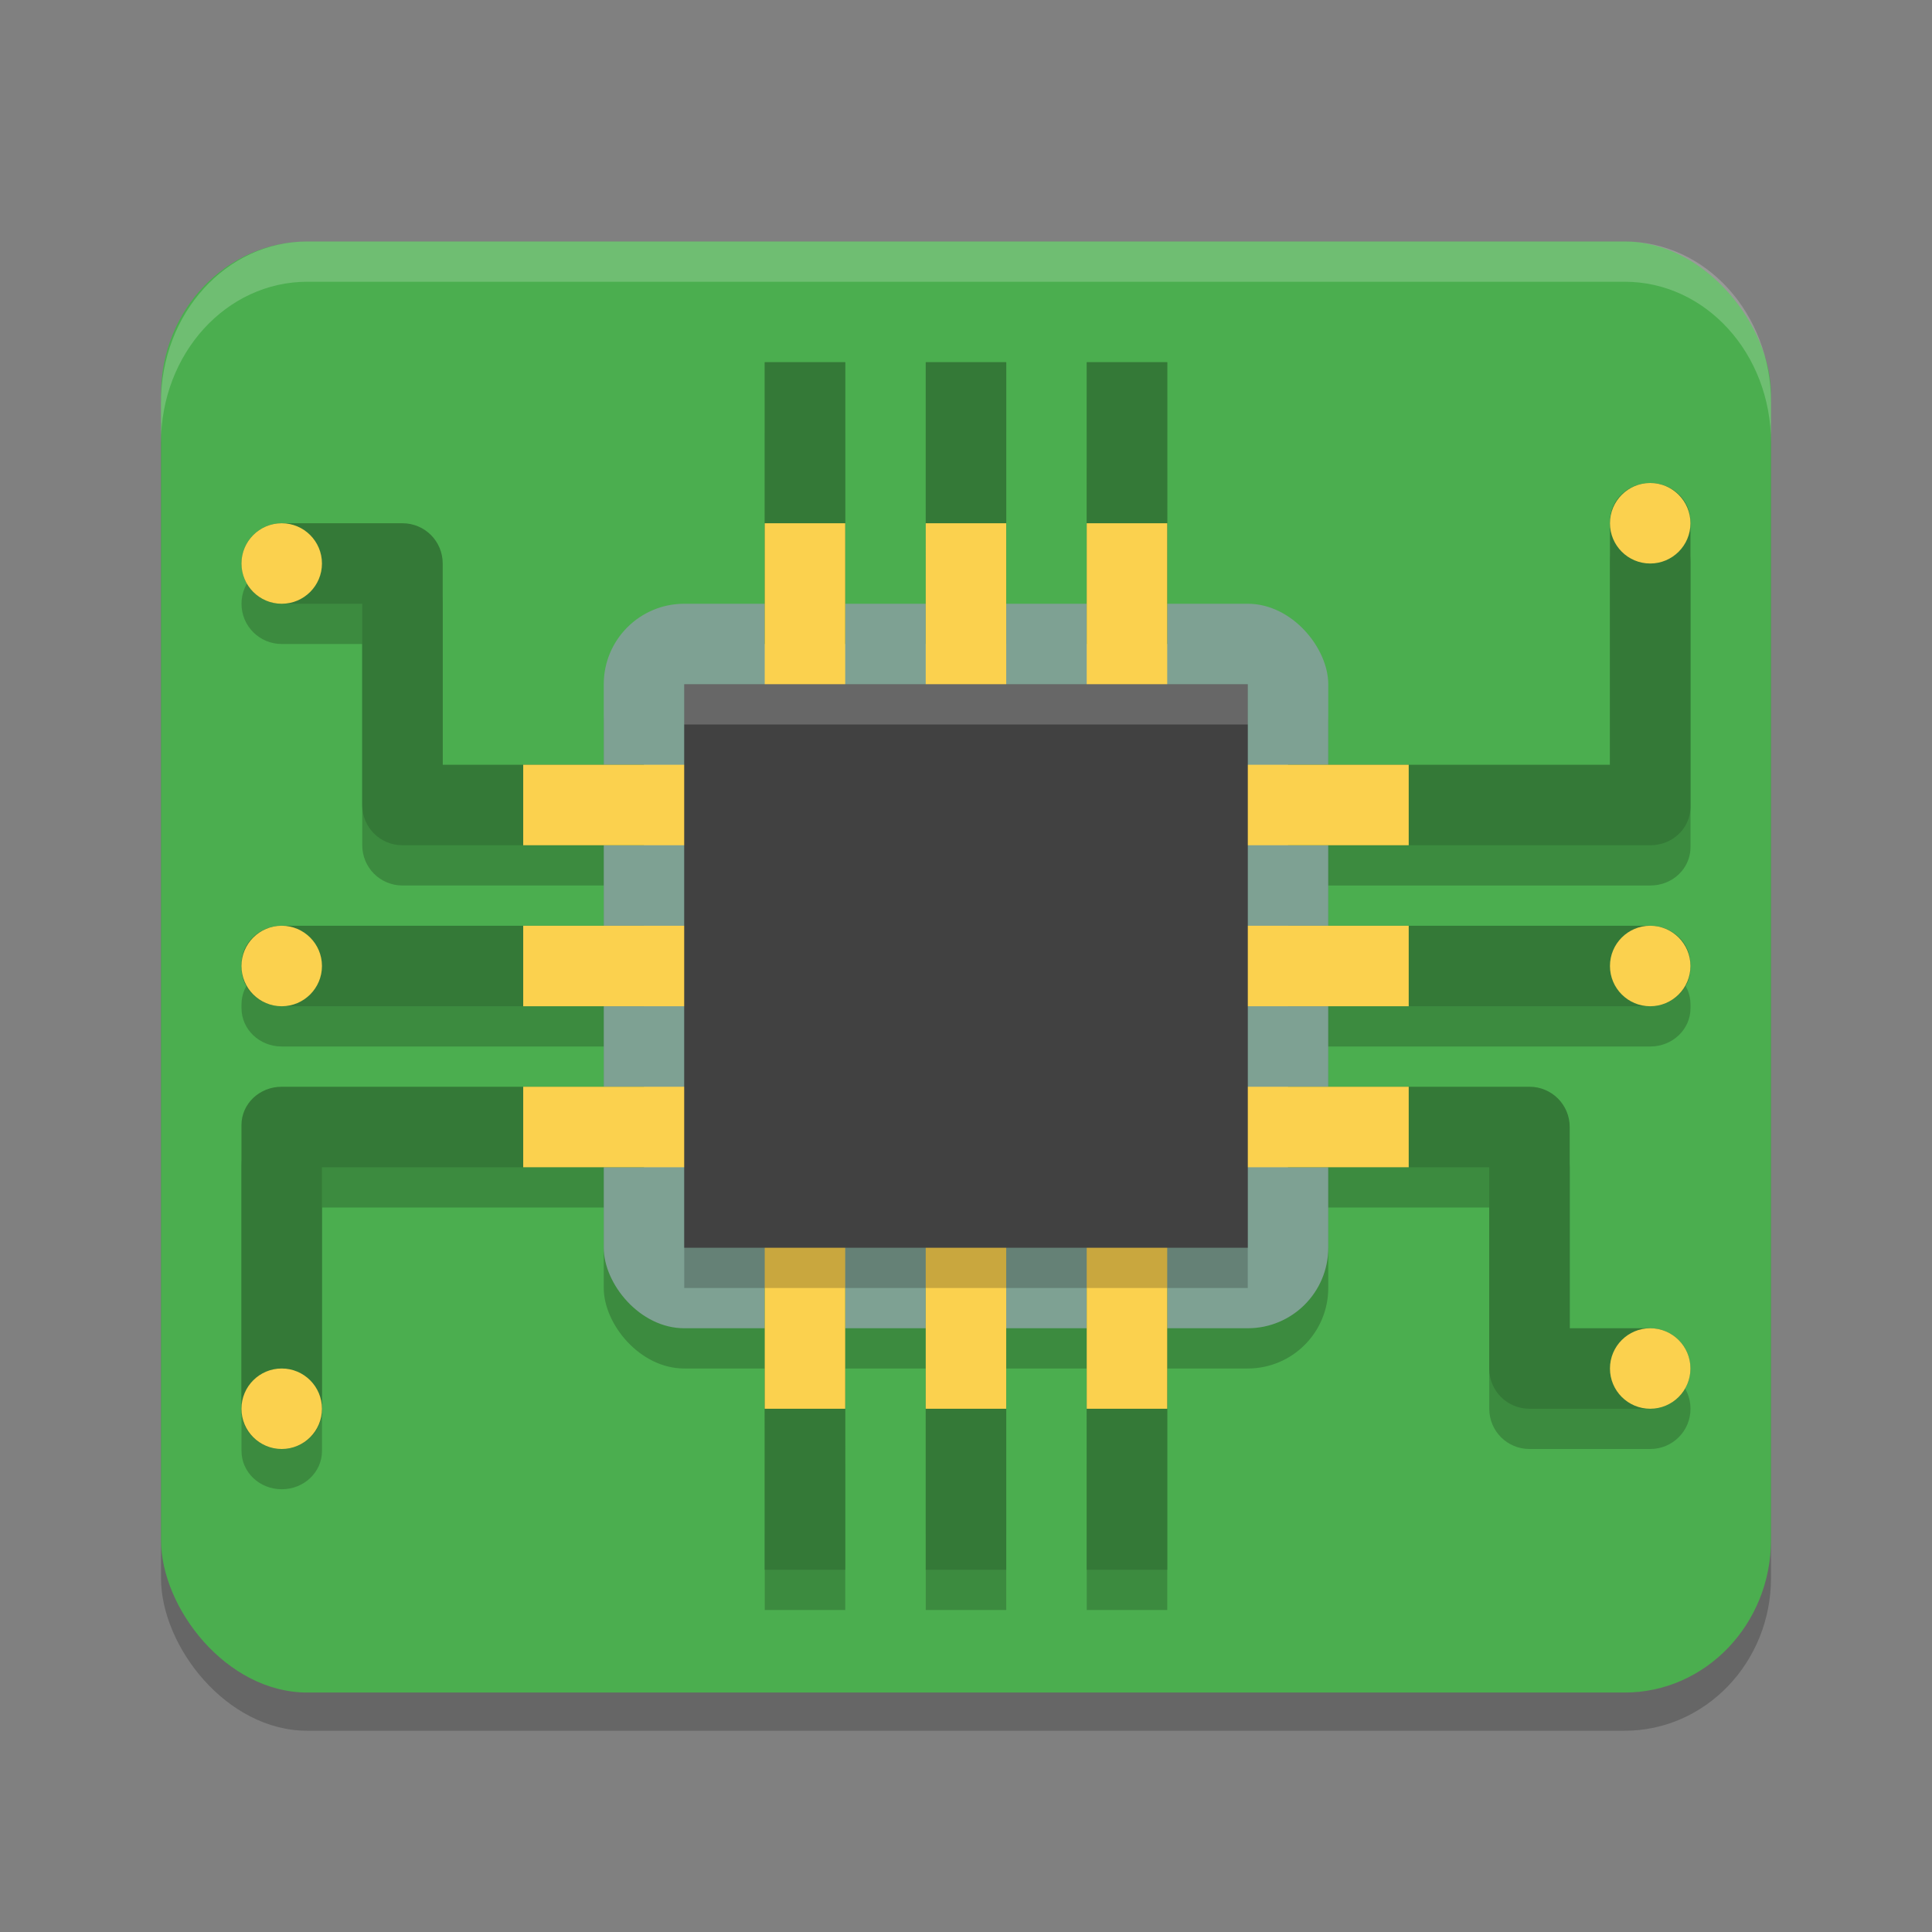 <svg width="48" height="48" version="1.1" xmlns="http://www.w3.org/2000/svg">
 <rect width="100%" height="100%" fill="#808080" stroke="none"/>
 <rect x="4" y="6.949" width="40" height="36.051" rx="3.636" ry="3.795" style="opacity:.2"/>
 <rect x="4" y="6" width="40" height="36.051" rx="3.636" ry="3.795" style="fill:#4bae4f"/>
 <rect x="15" y="16" width="18" height="18" rx="2" ry="2" style="opacity:.2"/>
 <path d="m19 9v11h-8v-5c0-0.554-0.446-1-1-1h-3c-0.554 0-1 0.446-1 1s0.446 1 1 1h2v5c0 0.554 0.446 1 1 1h9v2h-12c-0.554 0-1 0.425-1 0.953v0.094c0 0.528 0.446 0.953 1 0.953h12v2h-12c-0.554 0-1 0.425-1 0.953v7.094c0 0.528 0.446 0.953 1 0.953s1-0.425 1-0.953v-6.047h11v10h2v-10h2v10h2v-10h2v10h2v-10h8v5c0 0.554 0.446 1 1 1h3c0.554 0 1-0.446 1-1s-0.446-1-1-1h-2v-5c0-0.554-0.446-1-1-1h-9v-2h12c0.554 0 1-0.425 1-0.953v-0.094c0-0.528-0.446-0.953-1-0.953h-12v-2h12c0.139 0 0.271-0.026 0.391-0.074 0.359-0.144 0.609-0.483 0.609-0.879v-7.094c0-0.528-0.446-0.953-1-0.953s-1 0.425-1 0.953v6.047h-11v-11h-2v11h-2v-11h-2v11h-2v-11zm2 13h2v2h-2zm4 0h2v2h-2zm-4 4h2v2h-2zm4 0h2v2h-2z" style="opacity:.2"/>
 <rect x="15" y="15" width="18" height="18" rx="2" ry="2" style="fill:#7ea193"/>
 <path d="m19 9-5.8e-4 7h2l5.8e-4 -7zm4 0-5.8e-4 7h2l5.8e-4 -7zm4 0-5.8e-4 7h2l5.8e-4 -7zm13.999 3c-0.554 0-1 0.425-1 0.953v6.047h-8v2h9c0.139 0 0.271-0.026 0.391-0.074 0.359-0.144 0.609-0.483 0.609-0.879v-7.094c0-0.528-0.446-0.953-1-0.953zm-34 1c-0.554 0-1 0.446-1 1s0.446 1 1 1h2v5c0 0.554 0.446 1 1 1h6v-2h-5v-5c0-0.554-0.446-1-1-1zm0 10c-0.554 0-1 0.425-1 0.953v0.094c0 0.528 0.446 0.953 1 0.953h9v-2zm25 0v2h9c0.554 0 1-0.425 1-0.953v-0.094c0-0.528-0.446-0.953-1-0.953zm-25 4c-0.554 0-1 0.425-1 0.953v7.094c0 0.528 0.446 0.953 1 0.953s1-0.425 1-0.953v-6.047h8v-2zm25 0v2h5v5c0 0.554 0.446 1 1 1h3c0.554 0 1-0.446 1-1s-0.446-1-1-1h-2v-5c0-0.554-0.446-1-1-1zm-13 5 5.8e-4 7h2l-5.8e-4 -7zm4 0 5.8e-4 7h2l-5.8e-4 -7zm4 0 5.8e-4 7h2l-5.8e-4 -7z" style="fill:#347937"/>
 <path d="m18.999 13v6h-6v2h6v2h-6v2h6v2h-6v2h6v6h2v-6h2v6h2v-6h2v6h2v-6h6v-2h-6v-2h6v-2h-6v-2h6v-2h-6v-6h-2v6h-2v-6h-2v6h-2v-6zm2 8h2v2h-2zm4 0h2v2h-2zm-4 4h2v2h-2zm4 0h2v2h-2z" style="fill:#fbd14e"/>
 <rect x="17" y="18" width="14" height="14" style="opacity:.2"/>
 <rect x="17" y="17" width="14" height="14" style="fill:#414141"/>
 <circle cx="40.999" cy="13" r="1" style="fill:#fbd14e"/>
 <circle cx="40.999" cy="34" r="1" style="fill:#fbd14e"/>
 <circle cx="6.999" cy="24" r="1" style="fill:#fbd14e"/>
 <circle cx="40.999" cy="24" r="1" style="fill:#fbd14e"/>
 <circle cx="6.999" cy="14" r="1" style="fill:#fbd14e"/>
 <circle cx="6.999" cy="35" r="1" style="fill:#fbd14e"/>
 <path d="M 7.636,6 C 5.622,6 4,7.784 4,10 v 1 C 4,8.784 5.622,7 7.636,7 H 40.364 C 42.378,7 44,8.784 44,11 V 10 C 44,7.784 42.378,6 40.364,6 Z" style="fill:#ffffff;opacity:.2"/>
 <rect x="17" y="17" width="14" height="1" style="fill:#ffffff;opacity:.2"/>
</svg>
